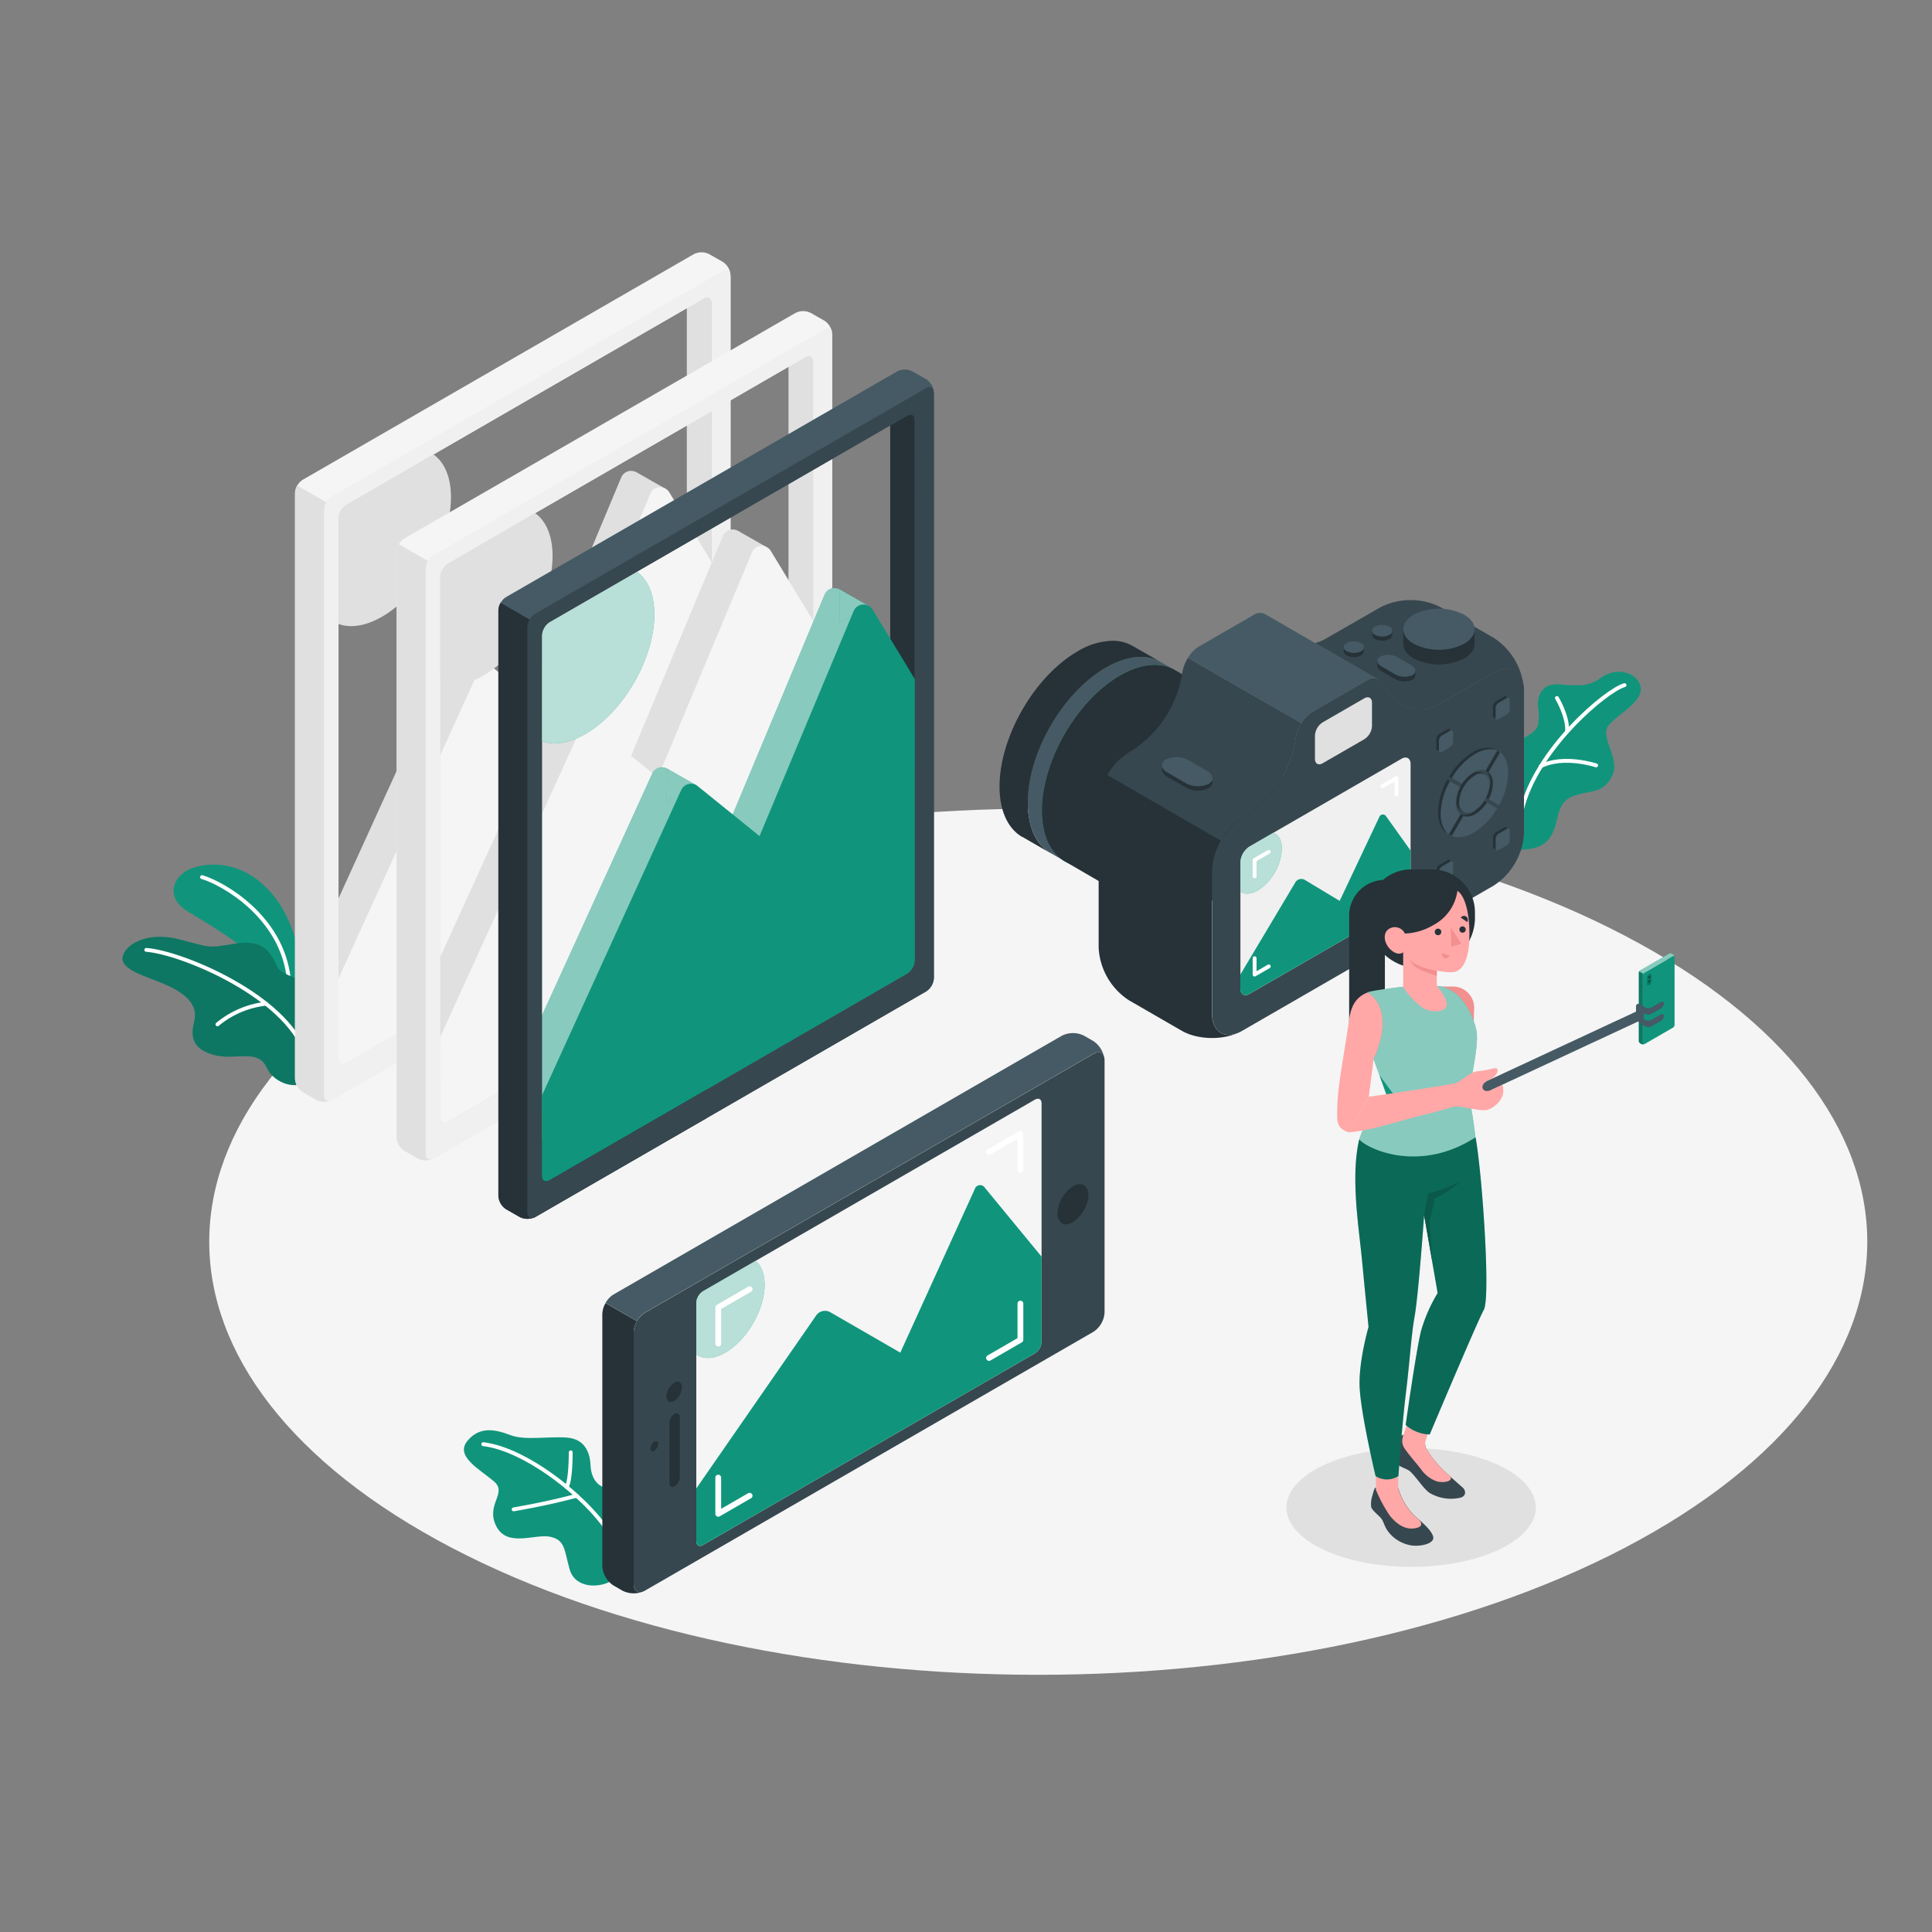 <svg xmlns="http://www.w3.org/2000/svg" viewBox="0 0 500 500"><rect x="0" y="0" width="500" height="500" fill="#808080" stroke="none"/><g id="freepik--Floor--inject-36"><path d="M117,400.61c83.79,43.77,219.63,43.77,303.41,0s83.79-114.73,0-158.5-219.62-43.77-303.41,0S33.19,356.84,117,400.61Z" style="fill:#f5f5f5"></path></g><g id="freepik--Shadow--inject-36"><path d="M342.39,401c12.6,6,33,6,45.62,0s12.6-15.74,0-21.74-33-6-45.62,0S329.8,395,342.39,401Z" style="fill:#e0e0e0"></path></g><g id="freepik--Plants--inject-36"><path d="M78.6,257.19s.14-16.07-8.16-25.84-18.33-8-21.91-6.14-6,7,.18,10.76,19.23,11.18,21.4,17.83Z" style="fill:#10957C"></path><path d="M52.29,227c5.35,1.58,20.69,10.15,22.44,26.29" style="fill:none;stroke:#fff;stroke-linecap:round;stroke-miterlimit:10"></path><path d="M71.66,250c-2.08-4.73-4.43-6.86-11.19-5.73s-5.76,1-14.07-1.16-14,1.3-14.65,4.49c-.66,3.47,6.11,5,11.17,7.25s8.52,5.13,7.31,9.68c-1,3.9-.38,7.2,5.63,8.61,5.34,1.26,11-1.82,13.24,3.29,1.26,2.91,6.25,6.09,10.84,3.37,7.94-8,5.71-17.72.61-24.13C78.3,252.83,72.91,252.84,71.66,250Z" style="fill:#10957C"></path><path d="M71.66,250c-2.08-4.73-4.43-6.86-11.19-5.73s-5.76,1-14.07-1.16-14,1.3-14.65,4.49c-.66,3.47,6.11,5,11.17,7.25s8.52,5.13,7.31,9.68c-1,3.9-.38,7.2,5.63,8.61,5.34,1.26,11-1.82,13.24,3.29,1.26,2.91,6.25,6.09,10.84,3.37,7.94-8,5.71-17.72.61-24.13C78.3,252.83,72.91,252.84,71.66,250Z" style="opacity:0.2;isolation:isolate"></path><path d="M37.86,245.83c8.67.62,34.05,11,40.52,25.17" style="fill:none;stroke:#fff;stroke-linecap:round;stroke-miterlimit:10"></path><path d="M56.28,265.1a23.87,23.87,0,0,1,12.55-5.34" style="fill:none;stroke:#fff;stroke-linecap:round;stroke-miterlimit:10"></path><path d="M158,409.25c-2.9,1.67-9.13,1.94-10.57-3.1s-1.12-7.56-5-8.43-11.15,2.88-14-2.75,3-8.51-.59-11.59-10.16-6.46-6.89-10.46,7.53-2.89,11.15-1.51c3.79,1.43,9.56.29,14.53.63s6.09,4.24,6.21,7.27,1.87,6.51,6.19,5.73Z" style="fill:#10957C"></path><path d="M125.07,373.75c11.69,1.39,28.42,15.11,33.42,24.32" style="fill:none;stroke:#fff;stroke-linecap:round;stroke-miterlimit:10"></path><path d="M147.7,375.86s.07,7.13-1.06,9" style="fill:none;stroke:#fff;stroke-linecap:round;stroke-miterlimit:10"></path><path d="M132.93,390.62s8.39-1.38,16.31-3.53" style="fill:none;stroke:#fff;stroke-linecap:round;stroke-miterlimit:10"></path><path d="M392.78,219.91c5.62,0,8-1.59,9.41-5.24s.87-7.37,5.45-8.81,7.31-.54,9.59-5.09-3.58-10.09-.76-13.25,9.35-6.29,8-10.2c-.87-2.64-3.64-3.61-6.21-3.46a9.1,9.1,0,0,0-4.49,1.93A8.67,8.67,0,0,1,409,177.3a28.8,28.8,0,0,1-5-.16,7,7,0,0,0-3.43.38c-1.9.87-2.76,3.2-2.54,5.27a13.42,13.42,0,0,1,0,4.73c-.53,2.35-3.58,3-5.26,4.75-3.89,4-1.08,11.07-.7,16C392.35,211.63,392.52,216.58,392.78,219.91Z" style="fill:#10957C"></path><path d="M420.42,177.32c-4.66,1.25-22.93,16.58-26.64,32.53" style="fill:none;stroke:#fff;stroke-linecap:round;stroke-miterlimit:10"></path><path d="M402.93,180.64s2.75,4.54,2.65,8.4" style="fill:none;stroke:#fff;stroke-linecap:round;stroke-miterlimit:10"></path><path d="M413.08,198.08s-8.45-2.8-14.37.24" style="fill:none;stroke:#fff;stroke-linecap:round;stroke-miterlimit:10"></path></g><g id="freepik--Photos--inject-36"><polygon points="184.15 214.85 177.75 214.22 177.75 73.27 184.15 73.89 184.15 214.85" style="fill:#e0e0e0"></polygon><path d="M160.77,123.56l-24.34,58.21-16-12.93a2.78,2.78,0,0,0-3.9.41,3.21,3.21,0,0,0-.36.59L80.09,249v10.66c0,1.28.9,1.8,2,1.16l14.13-8.16,79.53-45.91a4.46,4.46,0,0,0,2-3.47v-62.7l-12.14-17.52a2.77,2.77,0,0,0-3.85-.71A2.69,2.69,0,0,0,160.77,123.56Z" style="fill:#e0e0e0"></path><path d="M87.6,134.13v27.35c3.07,1.12,7,.59,11.27-1.88,9.85-5.69,17.84-19.52,17.84-30.9,0-5.26-1.7-9.06-4.51-11.08l-22.6,13A4.42,4.42,0,0,0,87.6,134.13Z" style="fill:#e0e0e0"></path><polygon points="172.09 126.41 164.7 122.21 164.7 130.68 172.09 126.41" style="fill:#e0e0e0"></polygon><polygon points="127.53 172.82 120.03 168.57 119.91 176.99 127.53 172.82" style="fill:#e0e0e0"></polygon><path d="M189,70.92a1,1,0,0,0,0-.25,4.45,4.45,0,0,0-1.93-2.89l-3.52-2a4.41,4.41,0,0,0-4,0L78.37,124.15a4.2,4.2,0,0,0-1.43,1.5,4.11,4.11,0,0,0-.58,2V279.14a4.46,4.46,0,0,0,2,3.47l3.5,2a4.45,4.45,0,0,0,3.54.21l.14-.05.33-.16L130.37,259l56.69-32.72a4.44,4.44,0,0,0,2-3.47V71.24A1,1,0,0,1,189,70.92ZM184.15,208.2a4.46,4.46,0,0,1-2,3.47l-51.73,29.88L89.6,265.11c-1.1.64-2,.12-2-1.16V134.13a4.46,4.46,0,0,1,2-3.47l92.54-53.44c1.11-.65,2-.13,2,1.15Z" style="fill:#f5f5f5"></path><path d="M130.42,241.55c0,6.13-.06,12-.09,17.4l-44.48,25.7-.33.16-.14.05a4.45,4.45,0,0,1-3.54-.21l-3.5-2a4.46,4.46,0,0,1-2-3.47V127.65a4.11,4.11,0,0,1,.58-2L84.43,130l3.77,2.17a4,4,0,0,0-.59,2V264c0,1.28.9,1.8,2,1.16Z" style="fill:#e0e0e0"></path><path d="M168.28,127.82,143.94,186l-16-12.93a2.77,2.77,0,0,0-3.91.42,2.83,2.83,0,0,0-.36.58L87.59,253.25V274c0,1.27.9,1.79,2,1.15L103.72,267l78.43-45.3a4.46,4.46,0,0,0,2-3.47V145.45l-11-18.14a2.78,2.78,0,0,0-3.86-.74A2.81,2.81,0,0,0,168.28,127.82Z" style="fill:#f5f5f5"></path><path d="M189,70.92a1,1,0,0,0,0-.25c-.24-.84-1-1.12-1.93-.58L85.85,128.5a4.33,4.33,0,0,0-2,3.47v151.5c0,1.09.66,1.63,1.53,1.37l.14,0,.33-.16L130.37,259l56.69-32.72a4.44,4.44,0,0,0,2-3.47V71.24A1,1,0,0,1,189,70.92ZM184.15,218.2a4.46,4.46,0,0,1-2,3.47l-51.73,29.88L89.6,275.11c-1.1.64-2,.12-2-1.16V134.13a4.46,4.46,0,0,1,2-3.47l92.54-53.44c1.11-.65,2-.13,2,1.15Z" style="fill:#f0f0f0"></path><polygon points="210.46 230.03 204.06 229.4 204.06 88.45 210.46 89.07 210.46 230.03" style="fill:#e0e0e0"></polygon><path d="M187.08,138.74,162.74,197l-16-12.93a2.78,2.78,0,0,0-3.9.42,3.13,3.13,0,0,0-.36.58L106.4,264.17v10.66c0,1.28.9,1.8,2,1.16l14.13-8.16,79.53-45.91a4.44,4.44,0,0,0,2-3.47v-62.7l-12.14-17.52a2.77,2.77,0,0,0-4.84.51Z" style="fill:#e0e0e0"></path><path d="M113.91,149.31v27.35c3.07,1.12,7,.59,11.27-1.88C135,169.09,143,155.26,143,143.88c0-5.26-1.7-9.06-4.51-11.08l-22.6,13A4.45,4.45,0,0,0,113.91,149.31Z" style="fill:#e0e0e0"></path><polygon points="198.4 141.59 191.01 137.39 191.01 145.86 198.4 141.59" style="fill:#e0e0e0"></polygon><polygon points="153.84 188 146.34 183.75 146.22 192.17 153.84 188" style="fill:#e0e0e0"></polygon><path d="M215.3,86.1a1,1,0,0,0,0-.25A4.49,4.49,0,0,0,213.37,83l-3.52-2a4.41,4.41,0,0,0-4,0L104.68,139.33a4.28,4.28,0,0,0-1.43,1.5,4.18,4.18,0,0,0-.58,2V294.32a4.44,4.44,0,0,0,2,3.47l3.5,2a4.41,4.41,0,0,0,3.54.21l.14-.05.33-.16,44.5-25.66,56.69-32.72a4.44,4.44,0,0,0,2-3.47V86.42A1,1,0,0,1,215.3,86.1Zm-4.84,137.28a4.44,4.44,0,0,1-2,3.47l-51.73,29.88-40.82,23.56c-1.1.64-2,.12-2-1.16V149.31a4.47,4.47,0,0,1,2-3.47L208.45,92.4c1.11-.65,2-.13,2,1.15Z" style="fill:#f5f5f5"></path><path d="M156.73,256.73c0,6.13-.06,12-.09,17.4l-44.48,25.7-.33.16-.14.05a4.41,4.41,0,0,1-3.54-.21l-3.5-2a4.44,4.44,0,0,1-2-3.47V142.83a4.18,4.18,0,0,1,.58-2l7.51,4.34,3.77,2.17a4.08,4.08,0,0,0-.59,2V279.13c0,1.28.9,1.8,2,1.16Z" style="fill:#e0e0e0"></path><path d="M194.59,143l-24.34,58.21-16-12.93a2.79,2.79,0,0,0-3.91.42,3.5,3.5,0,0,0-.36.58L113.9,268.43v20.7c0,1.27.9,1.79,2,1.15L130,282.13l78.43-45.3a4.44,4.44,0,0,0,2-3.47V160.63l-11-18.14a2.78,2.78,0,0,0-3.86-.73A2.84,2.84,0,0,0,194.59,143Z" style="fill:#f5f5f5"></path><path d="M215.3,86.1a1,1,0,0,0,0-.25c-.24-.84-1-1.12-1.93-.58L112.16,143.68a4.36,4.36,0,0,0-2,3.47v151.5c0,1.09.66,1.63,1.53,1.37l.14,0,.33-.16,44.52-25.68,56.69-32.72a4.44,4.44,0,0,0,2-3.47V86.42A1,1,0,0,1,215.3,86.1Zm-4.84,147.28a4.44,4.44,0,0,1-2,3.47l-51.73,29.88-40.82,23.56c-1.1.64-2,.12-2-1.16V149.31a4.47,4.47,0,0,1,2-3.47L208.45,92.4c1.11-.65,2-.13,2,1.15Z" style="fill:#f0f0f0"></path><polygon points="236.78 245.2 230.38 244.57 230.38 103.62 236.78 104.24 236.78 245.2" style="fill:#263238"></polygon><path d="M213.4,153.91l-24.34,58.21-16-12.93a2.78,2.78,0,0,0-3.9.41,3.21,3.21,0,0,0-.36.59l-36.08,79.15V290c0,1.28.9,1.8,2,1.16L148.85,283l79.53-45.91a4.44,4.44,0,0,0,2-3.47v-62.7L218.24,153.4a2.77,2.77,0,0,0-4.84.51Z" style="fill:#10957C"></path><path d="M140.23,164.48v27.35c3.07,1.12,7,.59,11.27-1.88,9.85-5.69,17.84-19.52,17.84-30.9,0-5.26-1.7-9.06-4.51-11.08l-22.6,13A4.43,4.43,0,0,0,140.23,164.48Z" style="fill:#10957C"></path><path d="M213.4,153.91l-24.34,58.21-16-12.93a2.78,2.78,0,0,0-3.9.41,3.21,3.21,0,0,0-.36.59l-36.08,79.15V290c0,1.28.9,1.8,2,1.16L148.85,283l79.53-45.91a4.44,4.44,0,0,0,2-3.47v-62.7L218.24,153.4a2.77,2.77,0,0,0-4.84.51Z" style="fill:#fff;opacity:0.5;isolation:isolate"></path><polygon points="224.72 156.76 217.33 152.56 217.33 161.03 224.72 156.76" style="fill:#10957C"></polygon><polygon points="180.16 203.17 172.66 198.92 172.54 207.34 180.16 203.17" style="fill:#10957C"></polygon><polygon points="224.72 156.76 217.33 152.56 217.33 161.03 224.72 156.76" style="fill:#fff;opacity:0.5;isolation:isolate"></polygon><polygon points="180.16 203.17 172.66 198.92 172.54 207.34 180.16 203.17" style="fill:#fff;opacity:0.5;isolation:isolate"></polygon><path d="M241.62,101.27a1,1,0,0,0,0-.25,4.49,4.49,0,0,0-1.93-2.89l-3.52-2a4.41,4.41,0,0,0-4,0L131,154.5a4.2,4.2,0,0,0-1.43,1.5,4.15,4.15,0,0,0-.58,2V309.49a4.44,4.44,0,0,0,2,3.47l3.5,2a4.45,4.45,0,0,0,3.54.21l.14-.05.33-.16L183,289.3l56.69-32.72a4.44,4.44,0,0,0,2-3.47V101.59A1,1,0,0,1,241.62,101.27Zm-4.84,137.28a4.44,4.44,0,0,1-2,3.47L183.05,271.9l-40.82,23.56c-1.1.64-2,.12-2-1.16V164.48a4.46,4.46,0,0,1,2-3.47l92.54-53.44c1.11-.65,2-.13,2,1.15Z" style="fill:#455a64"></path><path d="M183.05,271.9c0,6.13-.06,12-.09,17.4L138.48,315l-.33.16-.14,0a4.45,4.45,0,0,1-3.54-.21l-3.5-2a4.44,4.44,0,0,1-2-3.47V158a4.15,4.15,0,0,1,.58-2l7.51,4.34,3.77,2.17a4,4,0,0,0-.59,2V294.3c0,1.28.9,1.8,2,1.16Z" style="fill:#263238"></path><path d="M140.23,164.48v27.35c3.07,1.12,7,.59,11.27-1.88,9.85-5.69,17.84-19.52,17.84-30.9,0-5.26-1.7-9.06-4.51-11.08l-22.6,13A4.43,4.43,0,0,0,140.23,164.48Z" style="fill:#fff;opacity:0.7;isolation:isolate"></path><path d="M220.91,158.17l-24.34,58.21-16-12.93a2.78,2.78,0,0,0-3.91.42,3.13,3.13,0,0,0-.36.58L140.22,283.6v20.7c0,1.27.9,1.79,2,1.15l14.13-8.15L234.78,252a4.46,4.46,0,0,0,2-3.47V175.8l-11-18.14a2.78,2.78,0,0,0-4.87.51Z" style="fill:#10957C"></path><path d="M241.62,101.27a1,1,0,0,0,0-.25c-.24-.84-1-1.12-1.93-.58L138.48,158.85a4.35,4.35,0,0,0-2,3.47v151.5c0,1.09.66,1.63,1.53,1.37l.14-.05.33-.16L183,289.3l56.69-32.72a4.44,4.44,0,0,0,2-3.47V101.59A1,1,0,0,1,241.62,101.27Zm-4.84,147.28a4.44,4.44,0,0,1-2,3.47L183.05,281.9l-40.82,23.56c-1.1.64-2,.12-2-1.16V164.48a4.46,4.46,0,0,1,2-3.47l92.54-53.44c1.11-.65,2-.13,2,1.15Z" style="fill:#37474f"></path></g><g id="freepik--Device--inject-36"><path d="M164,344.77V410c0,1.65,1,2.41,2.39,1.9a6.48,6.48,0,0,1-5.28-.23l-2.35-1.36a6.39,6.39,0,0,1-2.88-5V340.08a6.06,6.06,0,0,1,.84-2.85l8.13,4.69A5.85,5.85,0,0,0,164,344.77Z" style="fill:#263238"></path><path d="M274.8,268.05a6.38,6.38,0,0,1,5.77,0l2.36,1.36a6.47,6.47,0,0,1,2.84,4.46c-.23-1.44-1.42-1.95-2.84-1.13l-116.09,67a5.89,5.89,0,0,0-2,2.15l-8.13-4.69a6.07,6.07,0,0,1,2-2.15Z" style="fill:#455a64"></path><path d="M164,344.77V410c0,1.84,1.29,2.59,2.89,1.67l116.09-67a6.39,6.39,0,0,0,2.88-5V274.41c0-1.84-1.29-2.58-2.88-1.66l-116.09,67A6.36,6.36,0,0,0,164,344.77Z" style="fill:#37474f"></path><path d="M267.83,284.59c1-.56,1.73-.11,1.73,1v61.66a3.82,3.82,0,0,1-1.73,3l-85.9,49.6c-1,.55-1.73.1-1.73-1V337.18a3.82,3.82,0,0,1,1.73-3Z" style="fill:#f5f5f5"></path><path d="M168.35,374.85a2.28,2.28,0,0,1,1-1.76c.56-.32,1-.06,1,.59a2.28,2.28,0,0,1-1,1.76C168.81,375.76,168.35,375.5,168.35,374.85Z" style="fill:#263238"></path><path d="M273.69,314a8.86,8.86,0,0,1,4-7c2.21-1.28,4-.24,4,2.32a8.87,8.87,0,0,1-4,6.94C275.48,317.63,273.69,316.59,273.69,314Z" style="fill:#263238"></path><path d="M172.49,361.39a4.49,4.49,0,0,1,2-3.52c1.12-.65,2-.12,2,1.17a4.49,4.49,0,0,1-2,3.52C173.4,363.21,172.49,362.68,172.49,361.39Z" style="fill:#263238"></path><path d="M174.6,365.91c.74-.44,1.35,0,1.35.88v15.43a3.14,3.14,0,0,1-1.35,2.45c-.75.43-1.36,0-1.36-.89V368.36A3.06,3.06,0,0,1,174.6,365.91Z" style="fill:#263238"></path><path d="M180.2,337.18v13.36c1.86,1.3,4.54,1.25,7.52-.48,5.61-3.23,10.16-11.11,10.16-17.59,0-2.85-.89-5-2.35-6.14l-13.6,7.85A3.81,3.81,0,0,0,180.2,337.18Z" style="fill:#10957C"></path><path d="M180.2,337.18v13.36c1.86,1.3,4.54,1.25,7.52-.48,5.61-3.23,10.16-11.11,10.16-17.59,0-2.85-.89-5-2.35-6.14l-13.6,7.85A3.81,3.81,0,0,0,180.2,337.18Z" style="fill:#fff;opacity:0.7;isolation:isolate"></path><path d="M269.56,325.22l-14.65-17.79a1.44,1.44,0,0,0-2-.51,1.46,1.46,0,0,0-.66.86L233,350.06l-18.15-10.47a2.77,2.77,0,0,0-3.59.8L180.2,385.21v13.63c0,1.11.77,1.56,1.73,1l85.9-49.6a3.82,3.82,0,0,0,1.73-3v-22Z" style="fill:#10957C"></path><polyline points="185.88 347.72 185.88 338.34 194 333.65" style="fill:none;stroke:#fff;stroke-linecap:round;stroke-linejoin:round;stroke-width:1.5px"></polyline><polyline points="185.88 382.4 185.88 391.78 194 387.09" style="fill:none;stroke:#fff;stroke-linecap:round;stroke-linejoin:round;stroke-width:1.5px"></polyline><polyline points="255.96 298.1 264.08 293.41 264.08 302.79" style="fill:none;stroke:#fff;stroke-linecap:round;stroke-linejoin:round;stroke-width:1.5px"></polyline><polyline points="264.08 337.37 264.08 346.75 255.96 351.44" style="fill:none;stroke:#fff;stroke-linecap:round;stroke-linejoin:round;stroke-width:1.5px"></polyline></g><g id="freepik--Camera--inject-36"><path d="M306.34,184.42c0,12.88-9,28.53-20.18,35-4.64,2.68-8.9,3.34-12.3,2.27-2.64-2.41-4.21-6.45-4.21-11.81,0-12.86,9-28.52,20.19-35,4.63-2.67,8.9-3.33,12.31-2.26C304.78,175.05,306.34,179.07,306.34,184.42Z" style="fill:#10957C"></path><path d="M310,186.55c0,12.87-9,28.51-20.18,34.95-5.5,3.17-10.48,3.52-14.12,1.51l-.3-.17a9.46,9.46,0,0,1-1.56-1.19c-2.64-2.41-4.21-6.45-4.21-11.81,0-12.86,9-28.52,20.19-35,4.63-2.67,8.9-3.33,12.31-2.26a8.72,8.72,0,0,1,1.64.68l.09.05.57.33C307.9,175.88,310,180.31,310,186.55Z" style="fill:#10957C"></path><path d="M300.7,171.53h0l-.61-.35c-3.61-1.9-8.52-1.52-13.92,1.6C275,179.21,266,194.86,266,207.73a21.19,21.19,0,0,0,.88,6.33,12.35,12.35,0,0,0,3.63,5.76,9,9,0,0,0,1.24.89h.07l.09.06.34.19,3.16,1.83a9.46,9.46,0,0,1-1.56-1.19c-2.64-2.41-4.21-6.45-4.21-11.81,0-12.86,9-28.52,20.19-35,4.63-2.67,8.9-3.33,12.31-2.26a8.72,8.72,0,0,1,1.64.68Z" style="fill:#455a64"></path><path d="M270.49,219.82a9,9,0,0,0,1.24.89l-7.15-4.13h-.08c-3.59-2.13-5.82-6.63-5.82-13,0-12.86,9-28.52,20.18-35a18.29,18.29,0,0,1,9-2.75,10.47,10.47,0,0,1,5.27,1.34l7,4c-3.61-1.9-8.52-1.52-13.92,1.6C275,179.21,266,194.86,266,207.73a21.19,21.19,0,0,0,.88,6.33A12.06,12.06,0,0,0,270.49,219.82Z" style="fill:#263238"></path><path d="M332,199.26c0,12.87-9,28.51-20.18,35a18.3,18.3,0,0,1-9,2.76,10.52,10.52,0,0,1-5.23-1.33h0L275.72,223l-.3-.17a9.46,9.46,0,0,1-1.56-1.19c-2.64-2.41-4.21-6.45-4.21-11.81,0-12.86,9-28.52,20.19-35,4.63-2.67,8.9-3.33,12.31-2.26a8.72,8.72,0,0,1,1.64.68l.09.05.57.33,21.65,12.49h0C329.76,188.28,332,192.81,332,199.26Z" style="fill:#263238"></path><path d="M320.15,267.42c-4.32,1.82-10.4,1.59-14.29-.65l-13.71-7.91a17.3,17.3,0,0,1-7.82-13.55v-37a12.83,12.83,0,0,1,.35-2.89c.07-.33.16-.65.26-1v-.09c.09-.3.19-.59.3-.89s.3-.77.47-1.15l.37-.78.42-.76.09-.18,29.36,17a15.94,15.94,0,0,0-2.3,7.71v37C313.68,266.71,316.48,268.8,320.15,267.42Z" style="fill:#263238"></path><path d="M394.41,178.63v37a17.25,17.25,0,0,1-7.82,13.55l-65.08,37.58-.17.09a3,3,0,0,1-.4.21l-.44.21-.35.14c-3.67,1.38-6.47-.71-6.47-5.16v-37a17.35,17.35,0,0,1,7.83-13.55A29.12,29.12,0,0,0,335.35,191a11.14,11.14,0,0,1,1.47-3.85,8.6,8.6,0,0,1,2.79-2.9l14.19-8.2a2.9,2.9,0,0,1,2.9-.23l.28.16h0a5.25,5.25,0,0,1,1.73,2.17,9.79,9.79,0,0,0,13.13,4.4l.53-.29,14.21-8.19c4.12-2.38,7.49-.66,7.8,3.83C394.4,178.18,394.41,178.41,394.41,178.63Z" style="fill:#37474f"></path><path d="M321,178.07h0l-13.56-7.83a10.94,10.94,0,0,0-1.47,3.85,29.12,29.12,0,0,1-13.84,20.65,16,16,0,0,0-5.53,5.83l29.36,17a15.81,15.81,0,0,1,5.53-5.84A29.13,29.13,0,0,0,335.35,191a11.14,11.14,0,0,1,1.47-3.85Z" style="fill:#37474f"></path><path d="M386.59,165.08l-13.71-7.91a17.24,17.24,0,0,0-15.64,0L343,165.35a9.64,9.64,0,0,1-2.69,1.07l.43.24h0l15.92,9.2.28.16h0a5.25,5.25,0,0,1,1.73,2.17,9.79,9.79,0,0,0,13.13,4.4l.53-.29,14.21-8.19c4.12-2.38,7.49-.66,7.8,3.83A17.24,17.24,0,0,0,386.59,165.08Z" style="fill:#37474f"></path><path d="M340.78,166.66h0l-.43-.24-12.76-7.37-.25-.14a2.88,2.88,0,0,0-2.89.23l-14.2,8.19a8.54,8.54,0,0,0-2.79,2.91L321,178.07h0l15.79,9.12a8.6,8.6,0,0,1,2.79-2.9l14.19-8.2a2.9,2.9,0,0,1,2.9-.23Z" style="fill:#455a64"></path><path d="M342.31,186.94l10.76-6.21c1.08-.63,2-.12,2,1.12v6.08a4.31,4.31,0,0,1-2,3.39l-10.76,6.21c-1.08.63-2,.12-2-1.12v-6.08A4.36,4.36,0,0,1,342.31,186.94Z" style="fill:#e0e0e0"></path><path d="M301.76,197.67c-1.52.87-1.35,2.39.37,3.39l4.75,2.74a6.49,6.49,0,0,0,5.88.22c1.53-.87,1.36-2.39-.37-3.39l-4.75-2.75A6.52,6.52,0,0,0,301.76,197.67Z" style="fill:#263238"></path><path d="M301.76,196.54c-1.52.87-1.35,2.4.37,3.39l4.75,2.75a6.52,6.52,0,0,0,5.88.21c1.53-.87,1.36-2.39-.37-3.39l-4.75-2.74A6.49,6.49,0,0,0,301.76,196.54Z" style="fill:#455a64"></path><path d="M366.32,173.56l-1.41-.36-3.24-1.87a4.94,4.94,0,0,0-4.43-.17h-.06l-.73-.19v1.3h0a1.83,1.83,0,0,0,1.07,1.42l3.58,2.06a5,5,0,0,0,4.44.17,1.32,1.32,0,0,0,.77-1.12v-1.24Z" style="fill:#263238"></path><path d="M357.24,169.91c-1.15.67-1,1.81.28,2.56l3.58,2.07a4.93,4.93,0,0,0,4.44.17c1.14-.66,1-1.81-.29-2.56l-3.58-2.07A4.94,4.94,0,0,0,357.24,169.91Z" style="fill:#455a64"></path><path d="M378.87,162.84a14.47,14.47,0,0,0-12.95,0h-2.75v3.79c0,1.37.9,2.73,2.7,3.77a14.43,14.43,0,0,0,13.05,0c1.8-1,2.7-2.4,2.7-3.77v-3.79Z" style="fill:#263238"></path><path d="M365.87,159.08c-3.6,2.08-3.6,5.45,0,7.53a14.43,14.43,0,0,0,13.05,0c3.6-2.08,3.6-5.45,0-7.53A14.43,14.43,0,0,0,365.87,159.08Z" style="fill:#455a64"></path><path d="M352.15,167.48a4.07,4.07,0,0,0-3.54,0h-.83v1.08a1.29,1.29,0,0,0,.76,1.07,4.09,4.09,0,0,0,3.67,0,1.28,1.28,0,0,0,.76-1.06v-1.09Z" style="fill:#263238"></path><path d="M360.31,164.33v-1.09h-.82a4.07,4.07,0,0,0-3.54,0h-.83v1.09a1.27,1.27,0,0,0,.76,1.06,4.09,4.09,0,0,0,3.67,0A1.27,1.27,0,0,0,360.31,164.33Z" style="fill:#263238"></path><path d="M348.54,166.42a1.12,1.12,0,0,0,0,2.12,4.09,4.09,0,0,0,3.67,0,1.12,1.12,0,0,0,0-2.12A4,4,0,0,0,348.54,166.42Z" style="fill:#455a64"></path><path d="M355.88,162.18a1.12,1.12,0,0,0,0,2.12,4.09,4.09,0,0,0,3.67,0,1.12,1.12,0,0,0,0-2.12A4.09,4.09,0,0,0,355.88,162.18Z" style="fill:#455a64"></path><path d="M384.56,206.47a9,9,0,0,0,1.11-4.09,3.72,3.72,0,0,0-1.13-2.94l3-5.16c1.35,1,2.09,2.85,2.09,5.3a18,18,0,0,1-2.4,8.42Z" style="fill:#263238"></path><path d="M376.8,216.27a4.47,4.47,0,0,1-1.77-.35l3-5.15a3,3,0,0,0,.94.15,4.36,4.36,0,0,0,2.16-.65,9.15,9.15,0,0,0,3-3l2.64,1.53a18.06,18.06,0,0,1-6.09,6.29A7.87,7.87,0,0,1,376.8,216.27Z" style="fill:#263238"></path><path d="M374.25,215.47c-1.35-1-2.09-2.85-2.09-5.29a18,18,0,0,1,2.41-8.43l2.65,1.53a8.93,8.93,0,0,0-1.12,4.1,3.72,3.72,0,0,0,1.13,2.94Z" style="fill:#263238"></path><path d="M384.81,202.62a8.66,8.66,0,0,1-3.92,6.78,2.39,2.39,0,0,1-3.93-2.26,8.73,8.73,0,0,1,3.93-6.79,2.39,2.39,0,0,1,3.92,2.27Z" style="fill:#263238"></path><path d="M375,201a17.9,17.9,0,0,1,6.09-6.29,8,8,0,0,1,3.87-1.2,4.29,4.29,0,0,1,1.76.35l-3,5.16a2.68,2.68,0,0,0-.93-.16,4.34,4.34,0,0,0-2.16.66,8.79,8.79,0,0,0-3,3Z" style="fill:#263238"></path><path d="M372.49,223.82l2.11-1.21c.43-.25.78-.05.78.45v2.43a1.74,1.74,0,0,1-.78,1.36l-2.11,1.21c-.43.25-.78.05-.78-.45v-2.43A1.74,1.74,0,0,1,372.49,223.82Z" style="fill:#263238"></path><path d="M387.17,215.35l2.11-1.22a.49.49,0,0,1,.78.46V217a1.72,1.72,0,0,1-.78,1.35l-2.11,1.22a.48.48,0,0,1-.78-.45V216.7A1.72,1.72,0,0,1,387.17,215.35Z" style="fill:#263238"></path><path d="M372.49,189.94l2.11-1.22a.48.48,0,0,1,.78.45v2.43a1.74,1.74,0,0,1-.78,1.36l-2.11,1.21c-.43.26-.78.05-.78-.45v-2.43A1.72,1.72,0,0,1,372.49,189.94Z" style="fill:#263238"></path><path d="M387.17,181.46l2.11-1.21c.43-.25.78-.05.78.45v2.43a1.74,1.74,0,0,1-.78,1.36l-2.11,1.21c-.43.25-.78.05-.78-.45v-2.43A1.74,1.74,0,0,1,387.17,181.46Z" style="fill:#263238"></path><path d="M365.06,197.73v32.71a5.19,5.19,0,0,1-2.35,4.07l-39.34,22.71c-1.3.75-2.35.14-2.35-1.35V223.15a5.17,5.17,0,0,1,2.35-4.06l39.34-22.72C364,195.63,365.06,196.23,365.06,197.73Z" style="fill:#f0f0f0"></path><path d="M325.55,230.44a13.7,13.7,0,0,0,6.2-10.75c0-2.18-.84-3.64-2.18-4.19l-6.2,3.59a5.17,5.17,0,0,0-2.35,4.06v7.62C322.15,231.52,323.76,231.47,325.55,230.44Z" style="fill:#10957C"></path><path d="M325.55,230.44a13.7,13.7,0,0,0,6.2-10.75c0-2.18-.84-3.64-2.18-4.19l-6.2,3.59a5.17,5.17,0,0,0-2.35,4.06v7.62C322.15,231.52,323.76,231.47,325.55,230.44Z" style="fill:#fff;opacity:0.7;isolation:isolate"></path><path d="M358.77,211.32a1,1,0,0,0-1.83.16l-10.23,21.67-9-5.42a1.8,1.8,0,0,0-2.46.6v0L321,252.22v3.65c0,1.49,1.05,2.1,2.35,1.35l39.34-22.71a5.24,5.24,0,0,0,2.35-4.06V220.1Z" style="fill:#10957C"></path><polyline points="328.36 220.44 324.69 222.56 324.69 226.8" style="fill:none;stroke:#fff;stroke-linecap:round;stroke-linejoin:round"></polyline><polyline points="324.69 247.98 324.69 252.22 328.36 250.1" style="fill:none;stroke:#fff;stroke-linecap:round;stroke-linejoin:round"></polyline><polyline points="357.72 203.49 361.39 201.37 361.39 205.61" style="fill:none;stroke:#fff;stroke-linecap:round;stroke-linejoin:round"></polyline><polyline points="361.39 226.8 361.39 231.03 357.72 233.15" style="fill:none;stroke:#fff;stroke-linecap:round;stroke-linejoin:round"></polyline><path d="M385.24,206.88a9,9,0,0,0,1.11-4.1,3.72,3.72,0,0,0-1.13-2.94l3-5.15c1.35,1,2.09,2.85,2.09,5.29a18.13,18.13,0,0,1-2.4,8.43Z" style="fill:#455a64"></path><path d="M377.48,216.67a4.45,4.45,0,0,1-1.76-.34l3-5.16a2.93,2.93,0,0,0,.93.16,4.28,4.28,0,0,0,2.17-.66,9.15,9.15,0,0,0,3-3l2.65,1.53a17.9,17.9,0,0,1-6.09,6.29A8,8,0,0,1,377.48,216.67Z" style="fill:#455a64"></path><path d="M374.93,215.88c-1.35-1-2.08-2.86-2.08-5.3a18,18,0,0,1,2.4-8.42l2.65,1.52a8.93,8.93,0,0,0-1.12,4.1,3.72,3.72,0,0,0,1.13,2.94Z" style="fill:#455a64"></path><path d="M385.49,203a8.68,8.68,0,0,1-3.92,6.79,2.39,2.39,0,0,1-3.37-.22,2.36,2.36,0,0,1-.55-2,8,8,0,0,1,1.15-3.86,7.84,7.84,0,0,1,2.77-2.92,2.39,2.39,0,0,1,3.92,2.26Z" style="fill:#455a64"></path><path d="M375.71,201.37a17.9,17.9,0,0,1,6.09-6.29,8.05,8.05,0,0,1,3.87-1.19,4.37,4.37,0,0,1,1.75.34l-3,5.16a2.92,2.92,0,0,0-.93-.15,4.36,4.36,0,0,0-2.16.65,9.15,9.15,0,0,0-3,3Z" style="fill:#455a64"></path><path d="M373.18,224.23l2.1-1.22a.48.48,0,0,1,.78.45v2.43a1.74,1.74,0,0,1-.78,1.36l-2.1,1.21a.48.48,0,0,1-.78-.45v-2.43A1.72,1.72,0,0,1,373.18,224.23Z" style="fill:#455a64"></path><path d="M387.86,215.75l2.1-1.21a.48.48,0,0,1,.78.45v2.43a1.72,1.72,0,0,1-.78,1.35l-2.1,1.22a.49.49,0,0,1-.79-.45v-2.43A1.72,1.72,0,0,1,387.86,215.75Z" style="fill:#455a64"></path><path d="M373.18,190.34l2.1-1.21a.48.48,0,0,1,.78.45V192a1.72,1.72,0,0,1-.78,1.35l-2.1,1.22a.48.48,0,0,1-.78-.45V191.7A1.74,1.74,0,0,1,373.18,190.34Z" style="fill:#455a64"></path><path d="M387.86,181.87l2.1-1.22c.43-.25.78-.05.78.45v2.43a1.74,1.74,0,0,1-.78,1.36l-2.1,1.21c-.44.25-.79.05-.79-.45v-2.43A1.71,1.71,0,0,1,387.86,181.87Z" style="fill:#455a64"></path></g><g id="freepik--Character--inject-36"><path d="M373,255.31h3a5.49,5.49,0,0,1,5.51,5.49V261l-.65,20.14Z" style="fill:#f28f8f"></path><path d="M349.16,264.5h0a9.25,9.25,0,0,0,9.25-9.25h0V227.71h0a9.25,9.25,0,0,0-9.25,9.25h0Z" style="fill:#263238"></path><rect x="361.86" y="368.91" width="8.61" height="5.92" transform="translate(-100.41 605.69) rotate(-72.06)" style="fill:#ffa8a7"></rect><path d="M368.82,373.32a3.22,3.22,0,0,0,.49,1.91,24.85,24.85,0,0,0,3.15,4.14c1.69,1.81,4.21,3.95,6,5.53,1,.88,1,2.2-.39,2.67a10.84,10.84,0,0,1-7.92-1.11c-1.79-1-4.35-5.42-5.85-6.09-1.71-.78-2.68-1.17-3.26-2a2.78,2.78,0,0,1-.35-3.45c.81-1.5,2-3.83,2.53-3.57l-.16.48c.4,1.23,3.75,2.66,5.47,2.32Z" style="fill:#37474f"></path><path d="M363.08,371.87c1.33.41,2.1,1.51,3.82,1.16l1.92.29a3.22,3.22,0,0,0,.49,1.91,24.85,24.85,0,0,0,3.15,4.14c.82.88,1.84,1.84,2.88,2.77h0c.83,1.3-1.94,1.68-3.47,1.24a8.42,8.42,0,0,1-4.14-3.18c-1.11-1.46-4.13-4.85-4.58-6A3.13,3.13,0,0,1,363.08,371.87Z" style="fill:#ffa8a7"></path><path d="M346.05,288.55c0-7.57,1.45-13.14,3.11-24.75.56-3.94,2.09-5.92,4.87-7h0s7.63,3.14,7.63,8.78-6.18,8.54-6.18,8.54l-1.24,9.74-5.13,9.21C346.55,292.26,346,290.87,346.05,288.55Z" style="fill:#ffa8a7"></path><rect x="356.09" y="380.23" width="5.75" height="8.37" style="fill:#ffa8a7"></rect><path d="M351.76,294.9c-2.28,9.77-.06,22.93.72,31.15.76,8,1.7,17.34,1.7,17.34s-2.45,8.46-2.33,15C352,365.28,356,382,356,382a5.44,5.44,0,0,0,5.9,0s1-14,2-21.93c1-8.29,1.31-14.34,2.17-19.19,1.07-6,2.49-26.44,2.49-26.44l3.5,20.2a40.7,40.7,0,0,0-4.27,9.72c-1.27,4.91-4,24.41-4,24.41a9.73,9.73,0,0,0,6.22,2.46S382.33,342,384,339c1.8-3.11-.4-35.19-2.12-44.64Z" style="fill:#10957C"></path><path d="M351.76,294.9c-2.28,9.77-.06,22.93.72,31.15.76,8,1.7,17.34,1.7,17.34s-2.45,8.46-2.33,15C352,365.28,356,382,356,382a5.44,5.44,0,0,0,5.9,0s1-14,2-21.93c1-8.29,1.31-14.34,2.17-19.19,1.07-6,2.49-26.44,2.49-26.44l3.5,20.2a40.7,40.7,0,0,0-4.27,9.72c-1.27,4.91-4,24.41-4,24.41a9.73,9.73,0,0,0,6.22,2.46S382.33,342,384,339c1.8-3.11-.4-35.19-2.12-44.64Z" style="opacity:0.3;isolation:isolate"></path><path d="M362.29,255.45s-7.29.91-8.26,1.34c7.63,5.37,1.45,17.32,1.45,17.32l3.7,10.16c-3.11,3.38-5.73,5.41-7.41,10.6,2.13,2.47,15.53,8.84,30.07-.52A111.76,111.76,0,0,0,380,283c2.09-10,2.6-14.41,2-16.76-1.71-6.61-5.62-10.83-10.11-11.08Z" style="fill:#10957C"></path><path d="M362.29,255.45s-7.29.91-8.26,1.34c7.63,5.37,1.45,17.32,1.45,17.32l3.7,10.16c-3.11,3.38-5.73,5.41-7.41,10.6,2.13,2.47,15.53,8.84,30.07-.52A111.76,111.76,0,0,0,380,283c2.09-10,2.6-14.41,2-16.76-1.71-6.61-5.62-10.83-10.11-11.08Z" style="fill:#fff;opacity:0.5;isolation:isolate"></path><path d="M361.84,385.76v-.82a15.91,15.91,0,0,0,4.11,7.2c1.82,1.65,4.29,3.56,4.92,5.41S368,400.22,365.6,400a9.46,9.46,0,0,1-5.9-3.09c-1.49-1.71-1.47-2.88-2.16-3.82s-2.3-2-2.68-3.08a6.94,6.94,0,0,1,.33-3c.27-1,.56-2.14.9-2v.63a4.56,4.56,0,0,0,2.88,1C359.81,386.57,361.85,386.4,361.84,385.76Z" style="fill:#37474f"></path><path d="M356.09,385.57c.42.46,1.57.09,2.88.14.84,0,2,.33,2-.31l.82-.46a16,16,0,0,0,4.11,7.2c.44.39.91.8,1.38,1.23,1,1.07.69,2-1.57,2.2s-4.26-1.17-6-3.28A37.19,37.19,0,0,1,356.09,385.57Z" style="fill:#ffa8a7"></path><path d="M365.23,225h5.36a11.13,11.13,0,0,1,11.13,11.13h0v1.33a13.11,13.11,0,0,1-13.1,13.1h-1.36a13.17,13.17,0,0,1-13.17-13.17h0V236.1A11.13,11.13,0,0,1,365.23,225Z" style="fill:#263238"></path><path d="M377.18,230.56c1.46.86,3.27,4.53,3.09,12.22-.15,6.52-2.27,8.13-3.33,8.59s-3.1.18-5.09-.15v3.92s2.75,3.19,2.57,5-4,2.22-6.54.47a20.84,20.84,0,0,1-4.74-5.17v-9s-1.17,1.14-3.15-.59c-1.64-1.44-2.19-3.85-.92-5.15a2.86,2.86,0,0,1,4,.14,3,3,0,0,1,.51.76,15.67,15.67,0,0,0,7.39-2.2A11.86,11.86,0,0,0,377.18,230.56Z" style="fill:#ffa8a7"></path><path d="M373,241.14a.83.83,0,0,1-.77.89h0a.85.85,0,1,1,.78-.92Z" style="fill:#263238"></path><path d="M373.21,246.67l1.9.6a1,1,0,0,1-1.23.69h0a1,1,0,0,1-.68-1.24Z" style="fill:#f28f8f"></path><path d="M379.71,238.62l-1.66-1.15a1,1,0,0,1,1.38-.28A1.06,1.06,0,0,1,379.71,238.62Z" style="fill:#263238"></path><path d="M379.33,240.55a.82.82,0,1,1-.86-.81A.84.84,0,0,1,379.33,240.55Z" style="fill:#263238"></path><polygon points="375.46 240.08 375.59 245.01 378.19 244.21 375.46 240.08" style="fill:#f28f8f"></polygon><path d="M371.85,251.22c-2.1-.27-6.41-1.51-7.09-3.22a4.41,4.41,0,0,0,1.52,2.18c1.29,1.1,5.57,2.35,5.57,2.35Z" style="fill:#f28f8f"></path><polygon points="357 278.26 362.74 286.04 359.18 284.27 357 278.26" style="fill:#10957C"></polygon><path d="M368.55,314.39l1-5.5a55.44,55.44,0,0,0,8.54-3.17s-3.82,3.39-6.7,4.34l-1.42,6.3.71,10.1Z" style="fill:#10957C"></path><path d="M368.55,314.39l1-5.5a55.44,55.44,0,0,0,8.54-3.17s-3.82,3.39-6.7,4.34l-1.42,6.3.71,10.1Z" style="opacity:0.4;isolation:isolate"></path><path d="M354.24,283.85s21.24-3.08,22.59-3.57,3.57-2.87,5.65-3.06c3-.26,4.31-1,4.88-.68s.24,2.06-2.48,3.2a1.22,1.22,0,0,0,.28,2.41,2.66,2.66,0,0,0,1-.2l1.06-.49,1.58-.74a4.67,4.67,0,0,1,0,3,6.47,6.47,0,0,1-3.84,3.5c-1.8.53-7.17-1.18-8.69-.81s-3,.94-9.3,2.5c-5.51,1.37-12.27,3.72-17.89,4.12Z" style="fill:#ffa8a7"></path><path d="M433,247.44l-7.42,4.29a.85.85,0,0,0-.38.65V270c0,.24.17.34.38.22l7.42-4.29a.85.85,0,0,0,.38-.65V247.66C433.36,247.42,433.19,247.32,433,247.44Z" style="fill:#10957C"></path><path d="M425.56,251.73l7.42-4.29a.23.23,0,0,1,.37.15A.87.87,0,0,0,433,247l-.31-.18a.85.85,0,0,0-.76,0l-7.42,4.29a.73.73,0,0,0-.27.28l1.07.62A.75.75,0,0,1,425.56,251.73Z" style="fill:#10957C"></path><path d="M425.56,251.73l7.42-4.29a.23.23,0,0,1,.37.15A.87.87,0,0,0,433,247l-.31-.18a.85.85,0,0,0-.76,0l-7.42,4.29a.73.73,0,0,0-.27.28l1.07.62A.75.75,0,0,1,425.56,251.73Z" style="fill:#fff;opacity:0.5;isolation:isolate"></path><path d="M424.11,269.37a.82.82,0,0,0,.38.66l.31.18a.83.83,0,0,0,.69,0c-.18.07-.31,0-.31-.25V252.38a.7.7,0,0,1,.11-.37l-1.07-.62a.76.76,0,0,0-.11.38Z" style="fill:#10957C"></path><path d="M424.11,269.37a.82.82,0,0,0,.38.66l.31.18a.83.83,0,0,0,.69,0c-.18.07-.31,0-.31-.25V252.38a.7.7,0,0,1,.11-.37l-1.07-.62a.76.76,0,0,0-.11.38Z" style="opacity:0.2;isolation:isolate"></path><path d="M426.84,252.09a1.43,1.43,0,0,0-.62,1.12v1.34c0,.42.28.6.62.4a1.43,1.43,0,0,0,.62-1.12v-1.34C427.46,252.07,427.18,251.89,426.84,252.09Z" style="fill:#10957C"></path><path d="M426.84,252.09a1.43,1.43,0,0,0-.62,1.12v1.34c0,.42.28.6.62.4a1.43,1.43,0,0,0,.62-1.12v-1.34C427.46,252.07,427.18,251.89,426.84,252.09Z" style="opacity:0.2;isolation:isolate"></path><path d="M426.84,252.59a.57.57,0,0,0-.27.46c0,.17.12.24.27.16a.57.57,0,0,0,.27-.46C427.11,252.58,427,252.51,426.84,252.59Z" style="fill:#10957C"></path><path d="M426.84,252.59a.57.57,0,0,0-.27.46c0,.17.12.24.27.16a.57.57,0,0,0,.27-.46C427.11,252.58,427,252.51,426.84,252.59Z" style="opacity:0.5;isolation:isolate"></path><path d="M426.84,253.64a.57.57,0,0,0-.27.46c0,.17.12.24.27.16a.59.59,0,0,0,.27-.47C427.11,253.63,427,253.56,426.84,253.64Z" style="fill:#10957C"></path><path d="M426.84,253.64a.57.57,0,0,0-.27.46c0,.17.12.24.27.16a.59.59,0,0,0,.27-.47C427.11,253.63,427,253.56,426.84,253.64Z" style="opacity:0.5;isolation:isolate"></path><path d="M384.88,279.74l38.66-18,.85,2.41-38.66,18C383.55,283.1,382.84,280.7,384.88,279.74Z" style="fill:#455a64"></path><path d="M425.14,260.36l.57.34a1.93,1.93,0,0,0,1.72,0l2.34-1.35c.48-.28.87-.12.87.35a1.79,1.79,0,0,1-.87,1.35l-2.33,1.34a1.89,1.89,0,0,1-1.73,0l-.57-.34a1.84,1.84,0,0,1-.86-1.36C424.28,260.23,424.67,260.08,425.14,260.36Z" style="fill:#455a64"></path><path d="M425.14,263.58l.57.33a1.87,1.87,0,0,0,1.72,0l2.34-1.35c.48-.27.87-.12.87.35a1.77,1.77,0,0,1-.87,1.35l-2.33,1.35a2,2,0,0,1-1.73,0l-.57-.33a1.84,1.84,0,0,1-.86-1.36C424.28,263.45,424.67,263.3,425.14,263.58Z" style="fill:#455a64"></path><path d="M423.4,260.44v3.61l2,1.14V260.5l-1-.6a.63.63,0,0,0-1,.54Z" style="fill:#455a64"></path></g></svg>